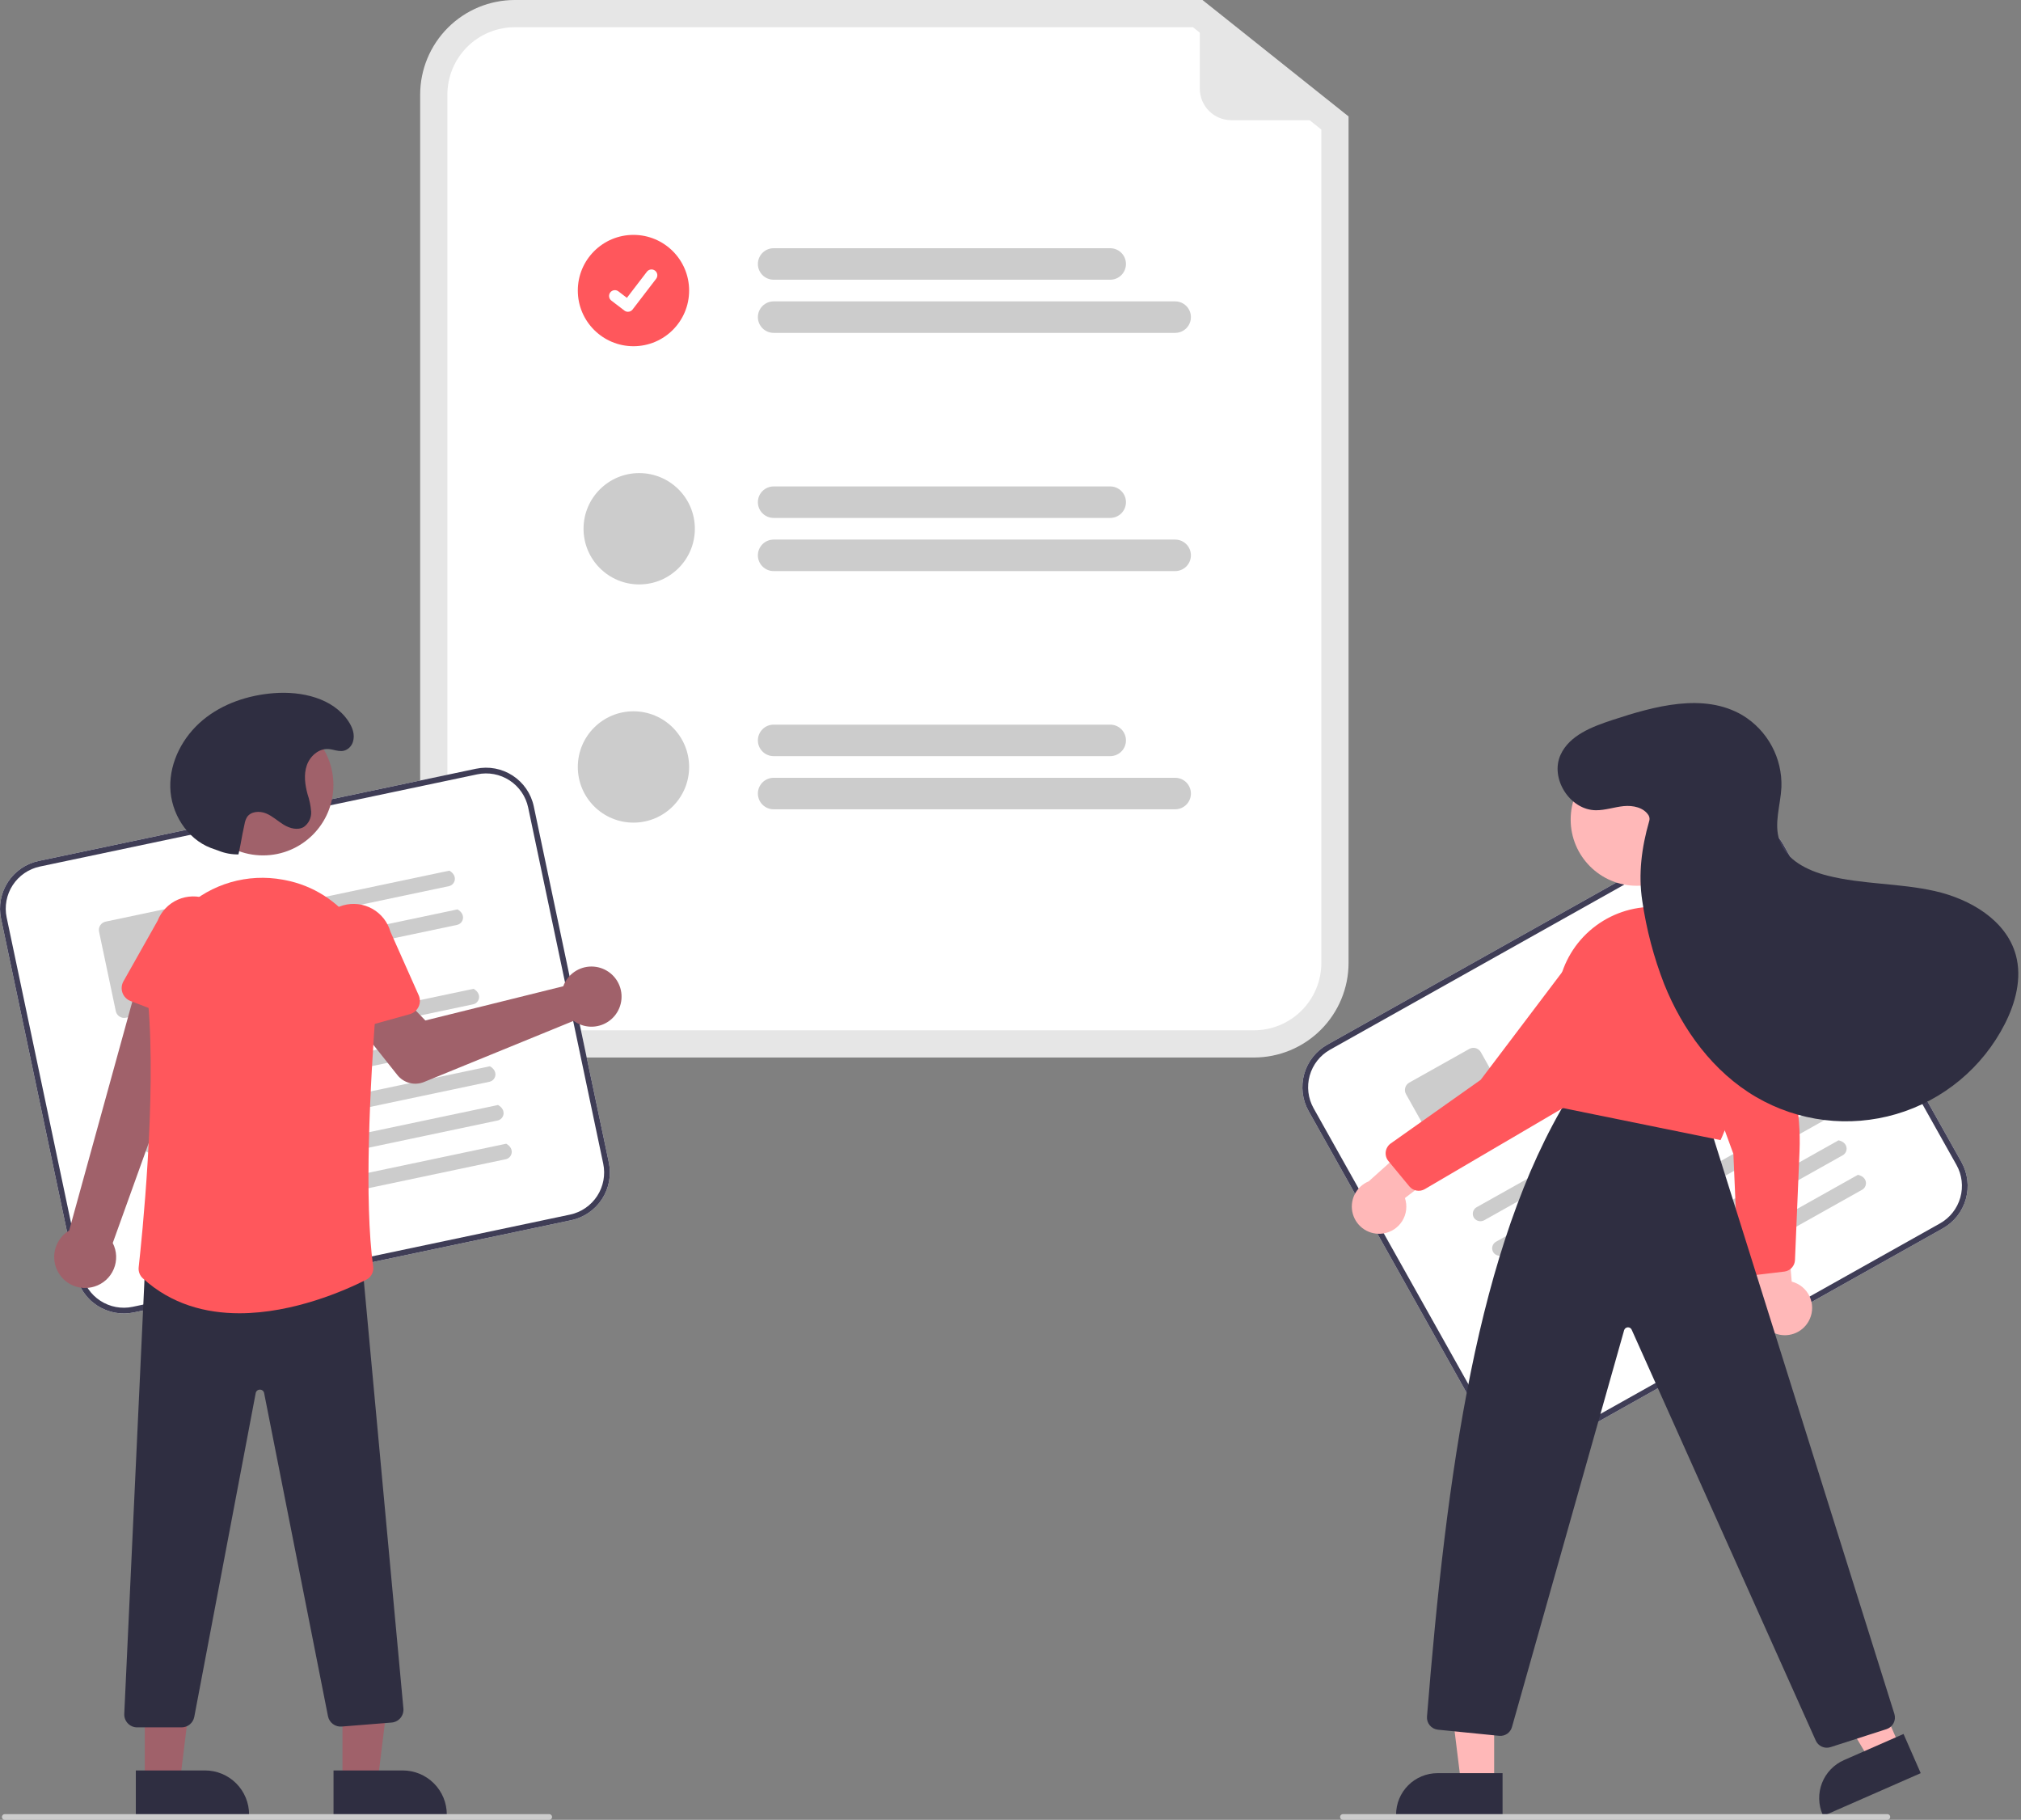 <svg width="311" height="280" viewBox="0 0 311 280" fill="none" xmlns="http://www.w3.org/2000/svg">
<rect x="0" y="0" width="311" height="280" fill="#808080" stroke="none"/>
<g clip-path="url(#clip0_1027_8886)">
<path d="M52.704 274.165L58.11 274.164L60.681 253.313L52.703 253.313L52.704 274.165Z" fill="#A0616A"/>
<path d="M51.325 272.4L61.971 272.399H61.971C62.862 272.399 63.745 272.575 64.568 272.916C65.391 273.256 66.139 273.756 66.769 274.386C67.399 275.016 67.899 275.764 68.24 276.587C68.581 277.41 68.756 278.293 68.756 279.184V279.404L51.325 279.405L51.325 272.4Z" fill="#2F2E41"/>
<path d="M22.279 274.165L27.685 274.164L30.256 253.313L22.278 253.313L22.279 274.165Z" fill="#A0616A"/>
<path d="M20.9 272.4L31.546 272.399H31.546C32.437 272.399 33.319 272.575 34.142 272.916C34.966 273.256 35.714 273.756 36.344 274.386C36.974 275.016 37.473 275.764 37.814 276.587C38.155 277.41 38.331 278.293 38.331 279.184V279.404L20.9 279.405L20.9 272.4Z" fill="#2F2E41"/>
<path d="M84.515 280H0.735C0.618 280 0.506 279.954 0.424 279.871C0.341 279.788 0.294 279.676 0.294 279.559C0.294 279.442 0.341 279.33 0.424 279.247C0.506 279.165 0.618 279.118 0.735 279.118H84.515C84.632 279.118 84.744 279.165 84.827 279.247C84.909 279.33 84.956 279.442 84.956 279.559C84.956 279.676 84.909 279.788 84.827 279.871C84.744 279.954 84.632 280 84.515 280Z" fill="#CCCCCC"/>
<path d="M292.402 268.828L287.748 270.871L277.655 253.893L284.523 250.878L292.402 268.828Z" fill="#FFB8B8"/>
<path d="M295.569 272.818L280.564 279.405L280.48 279.215C280.144 278.448 279.961 277.622 279.944 276.785C279.926 275.947 280.074 275.115 280.378 274.334C280.682 273.554 281.137 272.841 281.717 272.236C282.297 271.632 282.99 271.147 283.757 270.811L283.757 270.811L292.922 266.788L295.569 272.818Z" fill="#2F2E41"/>
<path d="M229.925 274.478H224.843L222.425 254.875L229.926 254.875L229.925 274.478Z" fill="#FFB8B8"/>
<path d="M231.221 279.405L214.834 279.404V279.197C214.834 278.359 214.999 277.53 215.319 276.756C215.64 275.982 216.11 275.279 216.702 274.687C217.294 274.094 217.997 273.625 218.771 273.304C219.545 272.984 220.374 272.819 221.212 272.819H221.212L231.221 272.819L231.221 279.405Z" fill="#2F2E41"/>
<path d="M290.436 280H206.657C206.54 280 206.428 279.954 206.345 279.871C206.262 279.788 206.216 279.676 206.216 279.559C206.216 279.442 206.262 279.33 206.345 279.247C206.428 279.165 206.54 279.118 206.657 279.118H290.436C290.553 279.118 290.665 279.165 290.748 279.247C290.831 279.33 290.877 279.442 290.877 279.559C290.877 279.676 290.831 279.788 290.748 279.871C290.665 279.954 290.553 280 290.436 280Z" fill="#CCCCCC"/>
<path d="M192.972 162.709H79.208C75.35 162.704 71.651 161.17 68.924 158.442C66.196 155.714 64.661 152.015 64.657 148.157V14.551C64.661 10.693 66.196 6.995 68.924 4.267C71.651 1.539 75.35 0.004 79.208 0H185.047L207.523 17.915V148.157C207.519 152.015 205.984 155.714 203.256 158.442C200.528 161.17 196.83 162.704 192.972 162.709Z" fill="#E6E6E6"/>
<path d="M79.208 4.189C76.461 4.192 73.827 5.285 71.884 7.227C69.942 9.17 68.849 11.804 68.846 14.551V148.157C68.849 150.905 69.942 153.539 71.884 155.481C73.827 157.424 76.461 158.517 79.208 158.52H192.972C195.719 158.517 198.353 157.424 200.295 155.481C202.238 153.539 203.331 150.905 203.334 148.157V19.933L183.581 4.189H79.208Z" fill="white"/>
<path d="M180.84 124.517H119.05C118.407 124.517 117.791 124.262 117.336 123.807C116.882 123.353 116.626 122.736 116.626 122.094C116.626 121.451 116.882 120.835 117.336 120.38C117.791 119.926 118.407 119.671 119.05 119.671H180.84C181.483 119.671 182.099 119.926 182.554 120.38C183.008 120.835 183.263 121.451 183.263 122.094C183.263 122.736 183.008 123.353 182.554 123.807C182.099 124.262 181.483 124.517 180.84 124.517Z" fill="#CCCCCC"/>
<path d="M170.845 116.339H119.05C118.407 116.339 117.791 116.083 117.336 115.629C116.882 115.175 116.626 114.558 116.626 113.916C116.626 113.273 116.882 112.657 117.336 112.202C117.791 111.748 118.407 111.492 119.05 111.492H170.845C171.487 111.492 172.104 111.748 172.558 112.202C173.013 112.657 173.268 113.273 173.268 113.916C173.268 114.558 173.013 115.175 172.558 115.629C172.104 116.083 171.487 116.339 170.845 116.339Z" fill="#CCCCCC"/>
<path d="M97.481 126.569C102.211 126.569 106.045 122.735 106.045 118.005C106.045 113.275 102.211 109.44 97.481 109.44C92.751 109.44 88.916 113.275 88.916 118.005C88.916 122.735 92.751 126.569 97.481 126.569Z" fill="#CCCCCC"/>
<path d="M87.901 187.742L20.593 201.93C18.648 202.337 16.62 201.957 14.956 200.872C13.29 199.786 12.124 198.085 11.712 196.141L0.162 141.345C-0.246 139.4 0.135 137.372 1.22 135.707C2.305 134.042 4.007 132.876 5.951 132.464L73.259 118.276C75.204 117.869 77.232 118.249 78.897 119.334C80.562 120.42 81.728 122.121 82.14 124.065L93.69 178.861C94.098 180.806 93.717 182.834 92.632 184.499C91.547 186.164 89.846 187.33 87.901 187.742Z" fill="white"/>
<path d="M87.901 187.742L20.593 201.93C18.648 202.337 16.62 201.957 14.956 200.872C13.29 199.786 12.124 198.085 11.712 196.141L0.162 141.345C-0.246 139.4 0.135 137.372 1.22 135.707C2.305 134.042 4.007 132.876 5.951 132.464L73.259 118.276C75.204 117.869 77.232 118.249 78.897 119.334C80.562 120.42 81.728 122.121 82.14 124.065L93.69 178.861C94.098 180.806 93.717 182.834 92.632 184.499C91.547 186.164 89.846 187.33 87.901 187.742ZM6.133 133.327C4.417 133.69 2.916 134.72 1.958 136.189C1.001 137.658 0.665 139.447 1.025 141.163L12.575 195.959C12.938 197.674 13.968 199.175 15.437 200.133C16.906 201.091 18.695 201.426 20.411 201.067L87.719 186.879C89.435 186.516 90.936 185.486 91.894 184.017C92.851 182.548 93.187 180.759 92.827 179.043L81.277 124.247C80.914 122.532 79.884 121.03 78.415 120.073C76.946 119.115 75.157 118.78 73.441 119.139L6.133 133.327Z" fill="#3F3D56"/>
<path d="M69.077 136.344L35.108 143.504C34.81 143.573 34.498 143.527 34.234 143.374C33.969 143.222 33.773 142.975 33.684 142.683C33.643 142.531 33.634 142.372 33.656 142.216C33.679 142.06 33.733 141.91 33.816 141.776C33.898 141.642 34.007 141.526 34.136 141.435C34.265 141.344 34.411 141.28 34.565 141.248L69.144 133.959C70.494 134.72 70.067 136.135 69.077 136.344L69.077 136.344Z" fill="#CCCCCC"/>
<path d="M70.333 142.303L36.364 149.463C36.066 149.532 35.754 149.485 35.49 149.333C35.225 149.18 35.029 148.933 34.94 148.641C34.899 148.489 34.889 148.33 34.912 148.174C34.935 148.018 34.989 147.869 35.072 147.734C35.154 147.6 35.263 147.484 35.392 147.393C35.521 147.302 35.667 147.239 35.821 147.206L70.4 139.918C71.75 140.679 71.323 142.094 70.333 142.303L70.333 142.303Z" fill="#CCCCCC"/>
<path d="M29.735 154.403L19.368 156.589C19.029 156.66 18.677 156.593 18.387 156.404C18.097 156.216 17.894 155.919 17.822 155.581L15.243 143.347C15.172 143.008 15.239 142.655 15.428 142.365C15.616 142.076 15.913 141.873 16.251 141.801L26.618 139.616C26.957 139.545 27.31 139.611 27.599 139.8C27.889 139.989 28.092 140.285 28.164 140.623L30.743 152.858C30.814 153.196 30.748 153.549 30.559 153.839C30.37 154.129 30.074 154.332 29.735 154.403V154.403Z" fill="#CCCCCC"/>
<path d="M72.806 154.524L20.962 165.451C20.665 165.52 20.352 165.474 20.088 165.321C19.824 165.169 19.627 164.922 19.538 164.63C19.497 164.478 19.488 164.319 19.511 164.163C19.534 164.007 19.588 163.857 19.67 163.723C19.753 163.589 19.862 163.473 19.99 163.382C20.119 163.291 20.265 163.228 20.419 163.195L72.873 152.139C74.223 152.9 73.796 154.315 72.806 154.524Z" fill="#CCCCCC"/>
<path d="M74.062 160.484L22.218 171.412C21.921 171.481 21.609 171.434 21.344 171.282C21.08 171.129 20.883 170.882 20.794 170.59C20.754 170.438 20.744 170.279 20.767 170.123C20.79 169.967 20.844 169.817 20.926 169.683C21.009 169.549 21.118 169.433 21.247 169.342C21.375 169.251 21.521 169.188 21.676 169.155L74.129 158.099C75.48 158.86 75.053 160.275 74.062 160.484Z" fill="#CCCCCC"/>
<path d="M75.318 166.44L23.474 177.368C23.177 177.437 22.864 177.39 22.6 177.238C22.335 177.085 22.139 176.838 22.05 176.546C22.009 176.394 22 176.235 22.023 176.079C22.045 175.923 22.099 175.774 22.182 175.639C22.264 175.505 22.373 175.389 22.502 175.298C22.631 175.208 22.777 175.144 22.931 175.112L75.385 164.055C76.735 164.816 76.308 166.231 75.318 166.44Z" fill="#CCCCCC"/>
<path d="M76.574 172.4L24.73 183.328C24.433 183.397 24.12 183.35 23.856 183.198C23.592 183.045 23.395 182.798 23.306 182.506C23.265 182.354 23.256 182.195 23.279 182.039C23.301 181.883 23.356 181.734 23.438 181.599C23.521 181.465 23.63 181.349 23.758 181.258C23.887 181.167 24.033 181.104 24.187 181.071L76.641 170.015C77.991 170.776 77.564 172.191 76.574 172.4Z" fill="#CCCCCC"/>
<path d="M77.829 178.357L25.986 189.285C25.688 189.353 25.376 189.307 25.112 189.155C24.847 189.002 24.651 188.755 24.562 188.463C24.521 188.311 24.512 188.152 24.534 187.996C24.557 187.84 24.611 187.69 24.694 187.556C24.776 187.422 24.885 187.306 25.014 187.215C25.143 187.124 25.289 187.061 25.443 187.028L77.897 175.972C79.247 176.733 78.82 178.148 77.829 178.357Z" fill="#CCCCCC"/>
<path d="M14.535 197.946C15.197 197.742 15.806 197.395 16.319 196.93C16.832 196.465 17.237 195.893 17.505 195.254C17.773 194.616 17.898 193.926 17.871 193.234C17.844 192.542 17.665 191.865 17.348 191.249L31.954 150.652L21.81 148.855L10.643 189.325C9.644 189.927 8.901 190.874 8.554 191.987C8.207 193.1 8.28 194.302 8.76 195.365C9.24 196.427 10.093 197.277 11.157 197.753C12.222 198.228 13.424 198.297 14.535 197.946Z" fill="#A0616A"/>
<path d="M27.946 265.772H21.105C20.836 265.772 20.571 265.718 20.324 265.612C20.077 265.506 19.854 265.351 19.669 265.157C19.484 264.963 19.34 264.733 19.246 264.481C19.152 264.23 19.11 263.962 19.123 263.693L22.372 193.878L22.577 193.872L55.612 193.011L62.077 262.867C62.102 263.129 62.074 263.393 61.996 263.644C61.918 263.895 61.791 264.128 61.621 264.33C61.452 264.531 61.245 264.697 61.011 264.818C60.777 264.938 60.522 265.011 60.26 265.032L52.576 265.647C52.093 265.685 51.613 265.546 51.226 265.255C50.839 264.964 50.571 264.542 50.474 264.067L40.645 214.339C40.618 214.188 40.538 214.052 40.419 213.955C40.3 213.858 40.151 213.806 39.997 213.81H39.994C39.84 213.807 39.691 213.859 39.572 213.957C39.453 214.055 39.374 214.192 39.348 214.344L29.893 264.171C29.803 264.622 29.56 265.028 29.206 265.319C28.851 265.611 28.405 265.771 27.946 265.772Z" fill="#2F2E41"/>
<path d="M86.981 151.077C86.863 151.291 86.763 151.513 86.68 151.743L65.456 157.01L61.764 153.19L55.271 158.009L61.15 165.406C61.625 166.003 62.281 166.431 63.019 166.624C63.758 166.817 64.539 166.765 65.246 166.477L88.276 157.066C89.033 157.623 89.942 157.937 90.881 157.965C91.821 157.993 92.747 157.734 93.536 157.223C94.325 156.713 94.939 155.974 95.298 155.105C95.657 154.236 95.743 153.279 95.544 152.36C95.345 151.441 94.872 150.605 94.186 149.962C93.501 149.319 92.635 148.9 91.706 148.761C90.776 148.621 89.826 148.768 88.982 149.182C88.138 149.596 87.44 150.257 86.981 151.077L86.981 151.077Z" fill="#A0616A"/>
<path d="M30.099 157.859L20.084 154.015C19.799 153.906 19.541 153.736 19.327 153.518C19.114 153.3 18.95 153.039 18.846 152.751C18.743 152.464 18.703 152.158 18.728 151.854C18.754 151.55 18.845 151.255 18.995 150.989L24.249 141.674C24.817 140.219 25.938 139.049 27.367 138.42C28.797 137.791 30.417 137.754 31.873 138.318C33.329 138.882 34.502 140 35.136 141.428C35.769 142.855 35.81 144.475 35.25 145.933L32.933 156.338C32.866 156.636 32.736 156.916 32.552 157.159C32.368 157.403 32.133 157.603 31.864 157.747C31.595 157.892 31.298 157.976 30.994 157.996C30.689 158.015 30.384 157.968 30.099 157.859V157.859Z" fill="#FF575C"/>
<path d="M36.846 202.059C31.684 202.059 26.382 200.703 21.987 196.691C21.753 196.479 21.573 196.215 21.46 195.92C21.347 195.625 21.306 195.307 21.339 194.993C21.809 190.767 24.091 168.942 22.806 154.363C22.556 151.64 22.941 148.896 23.933 146.347C24.924 143.799 26.494 141.516 28.519 139.678C30.509 137.844 32.897 136.498 35.496 135.745C38.095 134.993 40.833 134.855 43.495 135.341H43.495C43.63 135.366 43.764 135.391 43.899 135.417C52.57 137.095 58.594 145.119 57.913 154.082C56.918 167.161 56.026 184.851 57.426 194.856C57.484 195.265 57.413 195.682 57.222 196.049C57.031 196.415 56.73 196.713 56.361 196.9C53.176 198.51 45.194 202.059 36.846 202.059Z" fill="#FF575C"/>
<path d="M50.978 158.638C50.724 158.469 50.509 158.247 50.349 157.987C50.188 157.728 50.086 157.437 50.048 157.134L48.728 146.556C48.309 145.051 48.504 143.442 49.27 142.081C50.036 140.72 51.31 139.718 52.813 139.295C54.316 138.872 55.926 139.063 57.289 139.824C58.652 140.586 59.657 141.858 60.084 143.36L64.431 153.131C64.555 153.41 64.617 153.713 64.614 154.018C64.61 154.323 64.541 154.624 64.411 154.9C64.281 155.176 64.093 155.421 63.86 155.618C63.626 155.815 63.353 155.959 63.059 156.041L52.725 158.916C52.431 158.998 52.122 159.016 51.821 158.968C51.52 158.92 51.232 158.807 50.978 158.638Z" fill="#FF575C"/>
<path d="M298.966 189.002L238.972 222.654C237.238 223.624 235.189 223.867 233.276 223.329C231.363 222.79 229.741 221.515 228.767 219.783L201.371 170.942C200.401 169.208 200.158 167.159 200.696 165.246C201.234 163.333 202.51 161.711 204.242 160.737L264.236 127.085C265.97 126.115 268.019 125.872 269.932 126.41C271.845 126.949 273.466 128.224 274.441 129.956L301.837 178.797C302.807 180.531 303.05 182.58 302.511 184.493C301.973 186.406 300.698 188.028 298.966 189.002Z" fill="white"/>
<path d="M298.966 189.002L238.972 222.654C237.238 223.624 235.189 223.867 233.276 223.329C231.363 222.79 229.741 221.515 228.767 219.783L201.371 170.942C200.401 169.208 200.158 167.159 200.696 165.246C201.234 163.333 202.51 161.711 204.242 160.737L264.236 127.085C265.97 126.115 268.019 125.872 269.932 126.41C271.845 126.949 273.466 128.224 274.441 129.956L301.837 178.797C302.807 180.531 303.05 182.58 302.511 184.493C301.973 186.406 300.698 188.028 298.966 189.002ZM204.673 161.506C203.145 162.366 202.02 163.797 201.545 165.485C201.07 167.173 201.284 168.98 202.14 170.511L229.536 219.352C230.396 220.88 231.827 222.005 233.515 222.48C235.203 222.955 237.01 222.741 238.541 221.885L298.535 188.233C300.063 187.373 301.188 185.942 301.663 184.254C302.138 182.566 301.924 180.759 301.067 179.228L273.671 130.387C272.812 128.859 271.381 127.734 269.693 127.259C268.005 126.784 266.197 126.998 264.667 127.854L204.673 161.506Z" fill="#3F3D56"/>
<path d="M265.644 145.577L235.365 162.561C235.102 162.715 234.79 162.764 234.493 162.698C234.195 162.631 233.933 162.454 233.761 162.202C233.677 162.069 233.62 161.92 233.595 161.765C233.57 161.609 233.578 161.45 233.616 161.297C233.655 161.144 233.724 161.001 233.82 160.876C233.916 160.751 234.036 160.647 234.173 160.57L264.995 143.281C266.51 143.604 266.526 145.082 265.643 145.577L265.644 145.577Z" fill="#CCCCCC"/>
<path d="M233.495 174.567L224.255 179.75C223.953 179.919 223.596 179.962 223.263 179.868C222.93 179.774 222.648 179.552 222.478 179.251L216.362 168.346C216.193 168.044 216.15 167.688 216.244 167.355C216.338 167.022 216.56 166.739 216.861 166.57L226.102 161.387C226.404 161.218 226.76 161.175 227.093 161.269C227.426 161.363 227.709 161.585 227.878 161.886L233.995 172.791C234.164 173.093 234.206 173.449 234.112 173.782C234.019 174.115 233.797 174.398 233.495 174.567L233.495 174.567Z" fill="#CCCCCC"/>
<path d="M268.623 150.888L238.344 167.872C238.081 168.026 237.769 168.075 237.472 168.009C237.174 167.942 236.912 167.765 236.74 167.513C236.656 167.38 236.599 167.231 236.574 167.076C236.55 166.92 236.557 166.761 236.595 166.608C236.634 166.455 236.703 166.312 236.799 166.187C236.895 166.062 237.015 165.958 237.152 165.881L267.974 148.592C269.489 148.915 269.505 150.393 268.622 150.888L268.623 150.888Z" fill="#CCCCCC"/>
<path d="M274.634 161.812L228.424 187.732C228.161 187.887 227.849 187.936 227.551 187.869C227.253 187.802 226.992 187.625 226.82 187.373C226.735 187.24 226.679 187.091 226.654 186.936C226.629 186.78 226.636 186.621 226.675 186.468C226.713 186.316 226.783 186.172 226.879 186.047C226.974 185.922 227.095 185.818 227.232 185.741L273.986 159.516C275.501 159.838 275.517 161.317 274.634 161.812Z" fill="#CCCCCC"/>
<path d="M277.614 167.124L231.404 193.044C231.141 193.199 230.829 193.248 230.531 193.182C230.233 193.115 229.972 192.938 229.8 192.686C229.715 192.553 229.659 192.404 229.634 192.248C229.609 192.093 229.616 191.934 229.655 191.781C229.693 191.628 229.763 191.485 229.858 191.36C229.954 191.235 230.074 191.13 230.212 191.053L276.965 164.828C278.481 165.151 278.497 166.629 277.614 167.124V167.124Z" fill="#CCCCCC"/>
<path d="M280.592 172.433L234.382 198.354C234.119 198.508 233.807 198.557 233.509 198.491C233.211 198.424 232.95 198.247 232.778 197.995C232.693 197.862 232.637 197.713 232.612 197.558C232.587 197.402 232.594 197.243 232.633 197.09C232.671 196.937 232.741 196.794 232.836 196.669C232.932 196.544 233.052 196.44 233.19 196.362L279.943 170.137C281.459 170.46 281.475 171.938 280.592 172.433Z" fill="#CCCCCC"/>
<path d="M283.572 177.745L237.362 203.666C237.099 203.82 236.787 203.869 236.489 203.803C236.191 203.736 235.93 203.559 235.757 203.307C235.673 203.174 235.617 203.025 235.592 202.87C235.567 202.714 235.574 202.555 235.612 202.402C235.651 202.249 235.72 202.106 235.816 201.981C235.912 201.856 236.032 201.752 236.17 201.674L282.923 175.449C284.439 175.772 284.455 177.25 283.572 177.745H283.572Z" fill="#CCCCCC"/>
<path d="M286.55 183.055L240.34 208.975C240.077 209.13 239.765 209.179 239.467 209.112C239.169 209.046 238.908 208.869 238.736 208.617C238.651 208.484 238.595 208.335 238.57 208.179C238.545 208.024 238.552 207.864 238.591 207.712C238.629 207.559 238.698 207.416 238.794 207.29C238.89 207.165 239.01 207.061 239.148 206.984L285.901 180.759C287.417 181.082 287.433 182.56 286.55 183.055V183.055Z" fill="#CCCCCC"/>
<path d="M278.488 202.952C278.74 202.397 278.867 201.793 278.86 201.184C278.853 200.575 278.712 199.974 278.448 199.425C278.184 198.876 277.803 198.391 277.332 198.005C276.86 197.619 276.31 197.341 275.719 197.191L274.462 182.43L268.418 187.198L270.538 200.484C270.352 201.493 270.542 202.535 271.072 203.413C271.603 204.292 272.437 204.945 273.417 205.249C274.397 205.553 275.454 205.487 276.389 205.064C277.324 204.641 278.071 203.889 278.488 202.952Z" fill="#FFB8B8"/>
<path d="M274.576 195.645L269.557 196.244C269.302 196.274 269.044 196.251 268.798 196.177C268.552 196.103 268.324 195.979 268.128 195.813C267.933 195.646 267.773 195.441 267.66 195.211C267.548 194.98 267.484 194.728 267.473 194.472L266.741 177.538L257.226 151.547C256.845 150.74 256.671 149.851 256.72 148.96C256.77 148.07 257.041 147.205 257.509 146.446C257.742 146.079 258.009 145.735 258.306 145.417C258.892 144.787 259.621 144.307 260.432 144.019C261.243 143.731 262.111 143.643 262.963 143.764C263.841 143.88 264.679 144.205 265.406 144.71C266.133 145.216 266.729 145.887 267.145 146.669L273.35 159.671C275.945 165.109 277.171 171.1 276.919 177.121L276.219 193.871C276.201 194.31 276.029 194.727 275.733 195.051C275.437 195.375 275.036 195.584 274.601 195.642L274.576 195.645Z" fill="#FF575C"/>
<path d="M279.406 267.777L251.094 204.597C251.043 204.478 250.956 204.379 250.846 204.312C250.736 204.245 250.608 204.213 250.479 204.223C250.351 204.232 250.228 204.281 250.128 204.362C250.029 204.444 249.957 204.555 249.923 204.68L232.673 265.704C232.559 266.131 232.297 266.503 231.933 266.754C231.568 267.005 231.127 267.117 230.687 267.071L221.266 266.129C220.781 266.078 220.334 265.84 220.022 265.465C219.709 265.09 219.555 264.608 219.591 264.122C222.588 226.851 227.312 191.676 241.463 168.649L241.538 168.526L262.943 172.723L291.52 263.723C291.661 264.191 291.613 264.697 291.387 265.13C291.16 265.564 290.772 265.892 290.307 266.044L281.69 268.814C281.248 268.957 280.769 268.93 280.346 268.738C279.924 268.547 279.588 268.203 279.406 267.777Z" fill="#2F2E41"/>
<path d="M212.853 189.781C213.456 189.692 214.032 189.472 214.54 189.136C215.049 188.8 215.478 188.357 215.797 187.838C216.115 187.318 216.316 186.735 216.385 186.13C216.454 185.524 216.39 184.911 216.196 184.333L227.924 175.282L220.642 172.784L210.622 181.762C209.673 182.152 208.899 182.876 208.449 183.797C207.998 184.719 207.901 185.774 208.176 186.763C208.451 187.751 209.079 188.604 209.941 189.161C210.803 189.717 211.839 189.938 212.853 189.781V189.781Z" fill="#FFB8B8"/>
<path d="M240.147 170.411L240.018 170.385L239.987 170.256C238.615 164.464 238.582 158.143 239.89 151.469C240.553 148.058 242.398 144.991 245.101 142.807C247.804 140.623 251.191 139.463 254.665 139.531C258.434 139.607 262.032 141.121 264.722 143.763C267.412 146.405 268.991 149.975 269.136 153.743C269.572 165.221 264.881 175.173 264.834 175.272L264.764 175.418L240.147 170.411Z" fill="#FF575C"/>
<path d="M219.258 182.956C218.877 183.181 218.427 183.263 217.99 183.186C217.553 183.109 217.158 182.878 216.877 182.536L213.655 178.64C213.491 178.442 213.37 178.213 213.3 177.966C213.229 177.719 213.21 177.46 213.243 177.206C213.277 176.951 213.363 176.706 213.496 176.486C213.629 176.267 213.806 176.077 214.016 175.928L227.854 166.142L244.55 144.066C245.022 143.309 245.675 142.681 246.451 142.24C247.226 141.799 248.1 141.559 248.992 141.542C249.426 141.539 249.86 141.577 250.288 141.655C251.135 141.805 251.933 142.159 252.615 142.684C253.296 143.21 253.84 143.893 254.2 144.674C254.578 145.475 254.758 146.355 254.727 147.24C254.696 148.125 254.455 148.99 254.022 149.763L241.659 169.785L241.632 169.828L219.258 182.956Z" fill="#FF575C"/>
<path d="M251.884 136.285C257.507 136.285 262.066 131.726 262.066 126.103C262.066 120.48 257.507 115.921 251.884 115.921C246.261 115.921 241.702 120.48 241.702 126.103C241.702 131.726 246.261 136.285 251.884 136.285Z" fill="#FFB8B8"/>
<path d="M40.477 131.611C46.459 131.611 51.307 126.762 51.307 120.781C51.307 114.8 46.459 109.951 40.477 109.951C34.496 109.951 29.647 114.8 29.647 120.781C29.647 126.762 34.496 131.611 40.477 131.611Z" fill="#A0616A"/>
<path d="M253.705 125.471C252.955 124.237 251.299 123.888 249.861 124.029C248.423 124.17 247.025 124.675 245.58 124.664C241.569 124.633 238.473 119.744 240.159 116.104C241.542 113.119 244.997 111.809 248.121 110.78C254.673 108.623 262.199 106.551 268.144 110.048C270.038 111.195 271.592 112.828 272.645 114.777C273.698 116.725 274.211 118.92 274.132 121.133C273.998 123.886 272.944 126.713 273.835 129.32C274.864 132.328 278.125 133.942 281.206 134.722C286.608 136.091 292.303 135.87 297.739 137.098C303.175 138.325 308.745 141.584 310.21 146.961C311.172 150.492 310.168 154.294 308.505 157.554C306.808 160.881 304.45 163.826 301.575 166.21C298.7 168.593 295.369 170.365 291.786 171.416C288.203 172.467 284.442 172.775 280.736 172.322C277.029 171.869 273.453 170.664 270.229 168.781C263.657 164.944 258.913 158.459 256.085 151.395C254.481 147.274 253.352 142.984 252.72 138.608C252.086 134.511 252.624 130.371 253.771 126.388C253.825 126.239 253.847 126.08 253.836 125.922C253.825 125.764 253.78 125.611 253.705 125.471Z" fill="#2F2E41"/>
<path d="M36.697 131.458C35.672 131.477 34.653 131.293 33.7 130.916C33.28 130.754 32.844 130.621 32.426 130.46C28.728 129.031 26.292 125.092 26.204 121.129C26.117 117.165 28.17 113.319 31.218 110.783C34.266 108.248 38.213 106.947 42.166 106.646C46.424 106.321 51.219 107.401 53.598 110.947C54.232 111.891 54.675 113.036 54.299 114.176C54.187 114.52 53.986 114.828 53.717 115.07C52.654 116.016 51.595 115.305 50.512 115.242C49.023 115.156 47.686 116.361 47.205 117.773C46.725 119.184 46.936 120.739 47.324 122.179C47.62 123.045 47.806 123.945 47.879 124.858C47.91 125.315 47.824 125.773 47.629 126.189C47.434 126.604 47.136 126.962 46.763 127.229C45.833 127.792 44.611 127.466 43.68 126.905C42.749 126.343 41.945 125.563 40.939 125.15C39.934 124.736 38.583 124.828 37.997 125.744C37.811 126.078 37.685 126.441 37.626 126.818C37.101 129.208 37.221 129.068 36.697 131.458V131.458Z" fill="#2F2E41"/>
<path d="M180.84 87.867H119.05C118.407 87.867 117.791 87.611 117.336 87.157C116.882 86.702 116.626 86.086 116.626 85.443C116.626 84.801 116.882 84.184 117.336 83.73C117.791 83.276 118.407 83.02 119.05 83.02H180.84C181.483 83.02 182.099 83.276 182.554 83.73C183.008 84.184 183.263 84.801 183.263 85.443C183.263 86.086 183.008 86.702 182.554 87.157C182.099 87.611 181.483 87.867 180.84 87.867Z" fill="#CCCCCC"/>
<path d="M170.845 79.688H119.05C118.407 79.688 117.791 79.433 117.336 78.979C116.882 78.524 116.626 77.908 116.626 77.265C116.626 76.623 116.882 76.006 117.336 75.552C117.791 75.097 118.407 74.842 119.05 74.842H170.845C171.487 74.842 172.104 75.097 172.558 75.552C173.013 76.006 173.268 76.623 173.268 77.265C173.268 77.908 173.013 78.524 172.558 78.979C172.104 79.433 171.487 79.688 170.845 79.688Z" fill="#CCCCCC"/>
<path d="M98.363 89.919C103.093 89.919 106.927 86.084 106.927 81.354C106.927 76.624 103.093 72.79 98.363 72.79C93.633 72.79 89.798 76.624 89.798 81.354C89.798 86.084 93.633 89.919 98.363 89.919Z" fill="#CCCCCC"/>
<path d="M180.84 51.216H119.05C118.407 51.216 117.791 50.961 117.336 50.507C116.882 50.052 116.626 49.436 116.626 48.793C116.626 48.151 116.882 47.534 117.336 47.08C117.791 46.625 118.407 46.37 119.05 46.37H180.84C181.483 46.37 182.099 46.625 182.554 47.08C183.008 47.534 183.263 48.151 183.263 48.793C183.263 49.436 183.008 50.052 182.554 50.507C182.099 50.961 181.483 51.216 180.84 51.216Z" fill="#CCCCCC"/>
<path d="M170.845 43.038H119.05C118.731 43.038 118.416 42.975 118.122 42.854C117.828 42.732 117.561 42.553 117.336 42.328C117.111 42.103 116.933 41.836 116.811 41.542C116.689 41.248 116.626 40.933 116.626 40.615C116.626 40.297 116.689 39.982 116.811 39.688C116.933 39.394 117.111 39.127 117.336 38.901C117.561 38.676 117.828 38.498 118.122 38.376C118.416 38.254 118.731 38.192 119.05 38.192H170.845C171.163 38.192 171.478 38.254 171.772 38.376C172.066 38.498 172.333 38.676 172.558 38.901C172.783 39.127 172.962 39.394 173.083 39.688C173.205 39.982 173.268 40.297 173.268 40.615C173.268 40.933 173.205 41.248 173.083 41.542C172.962 41.836 172.783 42.103 172.558 42.328C172.333 42.553 172.066 42.732 171.772 42.854C171.478 42.975 171.163 43.038 170.845 43.038Z" fill="#CCCCCC"/>
<path d="M97.481 53.269C102.211 53.269 106.045 49.434 106.045 44.704C106.045 39.974 102.211 36.139 97.481 36.139C92.751 36.139 88.916 39.974 88.916 44.704C88.916 49.434 92.751 53.269 97.481 53.269Z" fill="#FF575C"/>
<path d="M96.632 47.971C96.439 47.971 96.252 47.909 96.098 47.794L96.088 47.786L94.076 46.247C93.887 46.102 93.764 45.889 93.734 45.654C93.703 45.419 93.766 45.181 93.91 44.993C94.055 44.805 94.268 44.682 94.503 44.651C94.738 44.619 94.976 44.683 95.164 44.827L96.468 45.827L99.548 41.807C99.62 41.714 99.709 41.636 99.811 41.577C99.912 41.519 100.024 41.48 100.141 41.465C100.257 41.45 100.376 41.457 100.489 41.488C100.602 41.518 100.709 41.571 100.802 41.642L100.802 41.642L100.783 41.669L100.803 41.642C100.991 41.787 101.114 42 101.145 42.235C101.176 42.47 101.112 42.708 100.968 42.896L97.344 47.621C97.261 47.73 97.153 47.818 97.029 47.879C96.906 47.939 96.77 47.971 96.633 47.97L96.632 47.971Z" fill="white"/>
<path d="M207.085 18.492H189.479C188.194 18.492 186.961 17.981 186.052 17.072C185.143 16.163 184.633 14.931 184.633 13.645V0.641C184.633 0.584 184.649 0.529 184.679 0.48C184.709 0.432 184.752 0.393 184.804 0.369C184.855 0.344 184.912 0.334 184.969 0.34C185.025 0.347 185.079 0.369 185.124 0.404L207.274 17.951C207.323 17.99 207.359 18.044 207.376 18.104C207.394 18.165 207.392 18.229 207.372 18.288C207.351 18.348 207.312 18.399 207.261 18.436C207.21 18.472 207.148 18.492 207.085 18.492Z" fill="#E6E6E6"/>
</g>
<defs>
<clipPath id="clip0_1027_8886">
<rect width="310.585" height="280" fill="white"/>
</clipPath>
</defs>
</svg>
